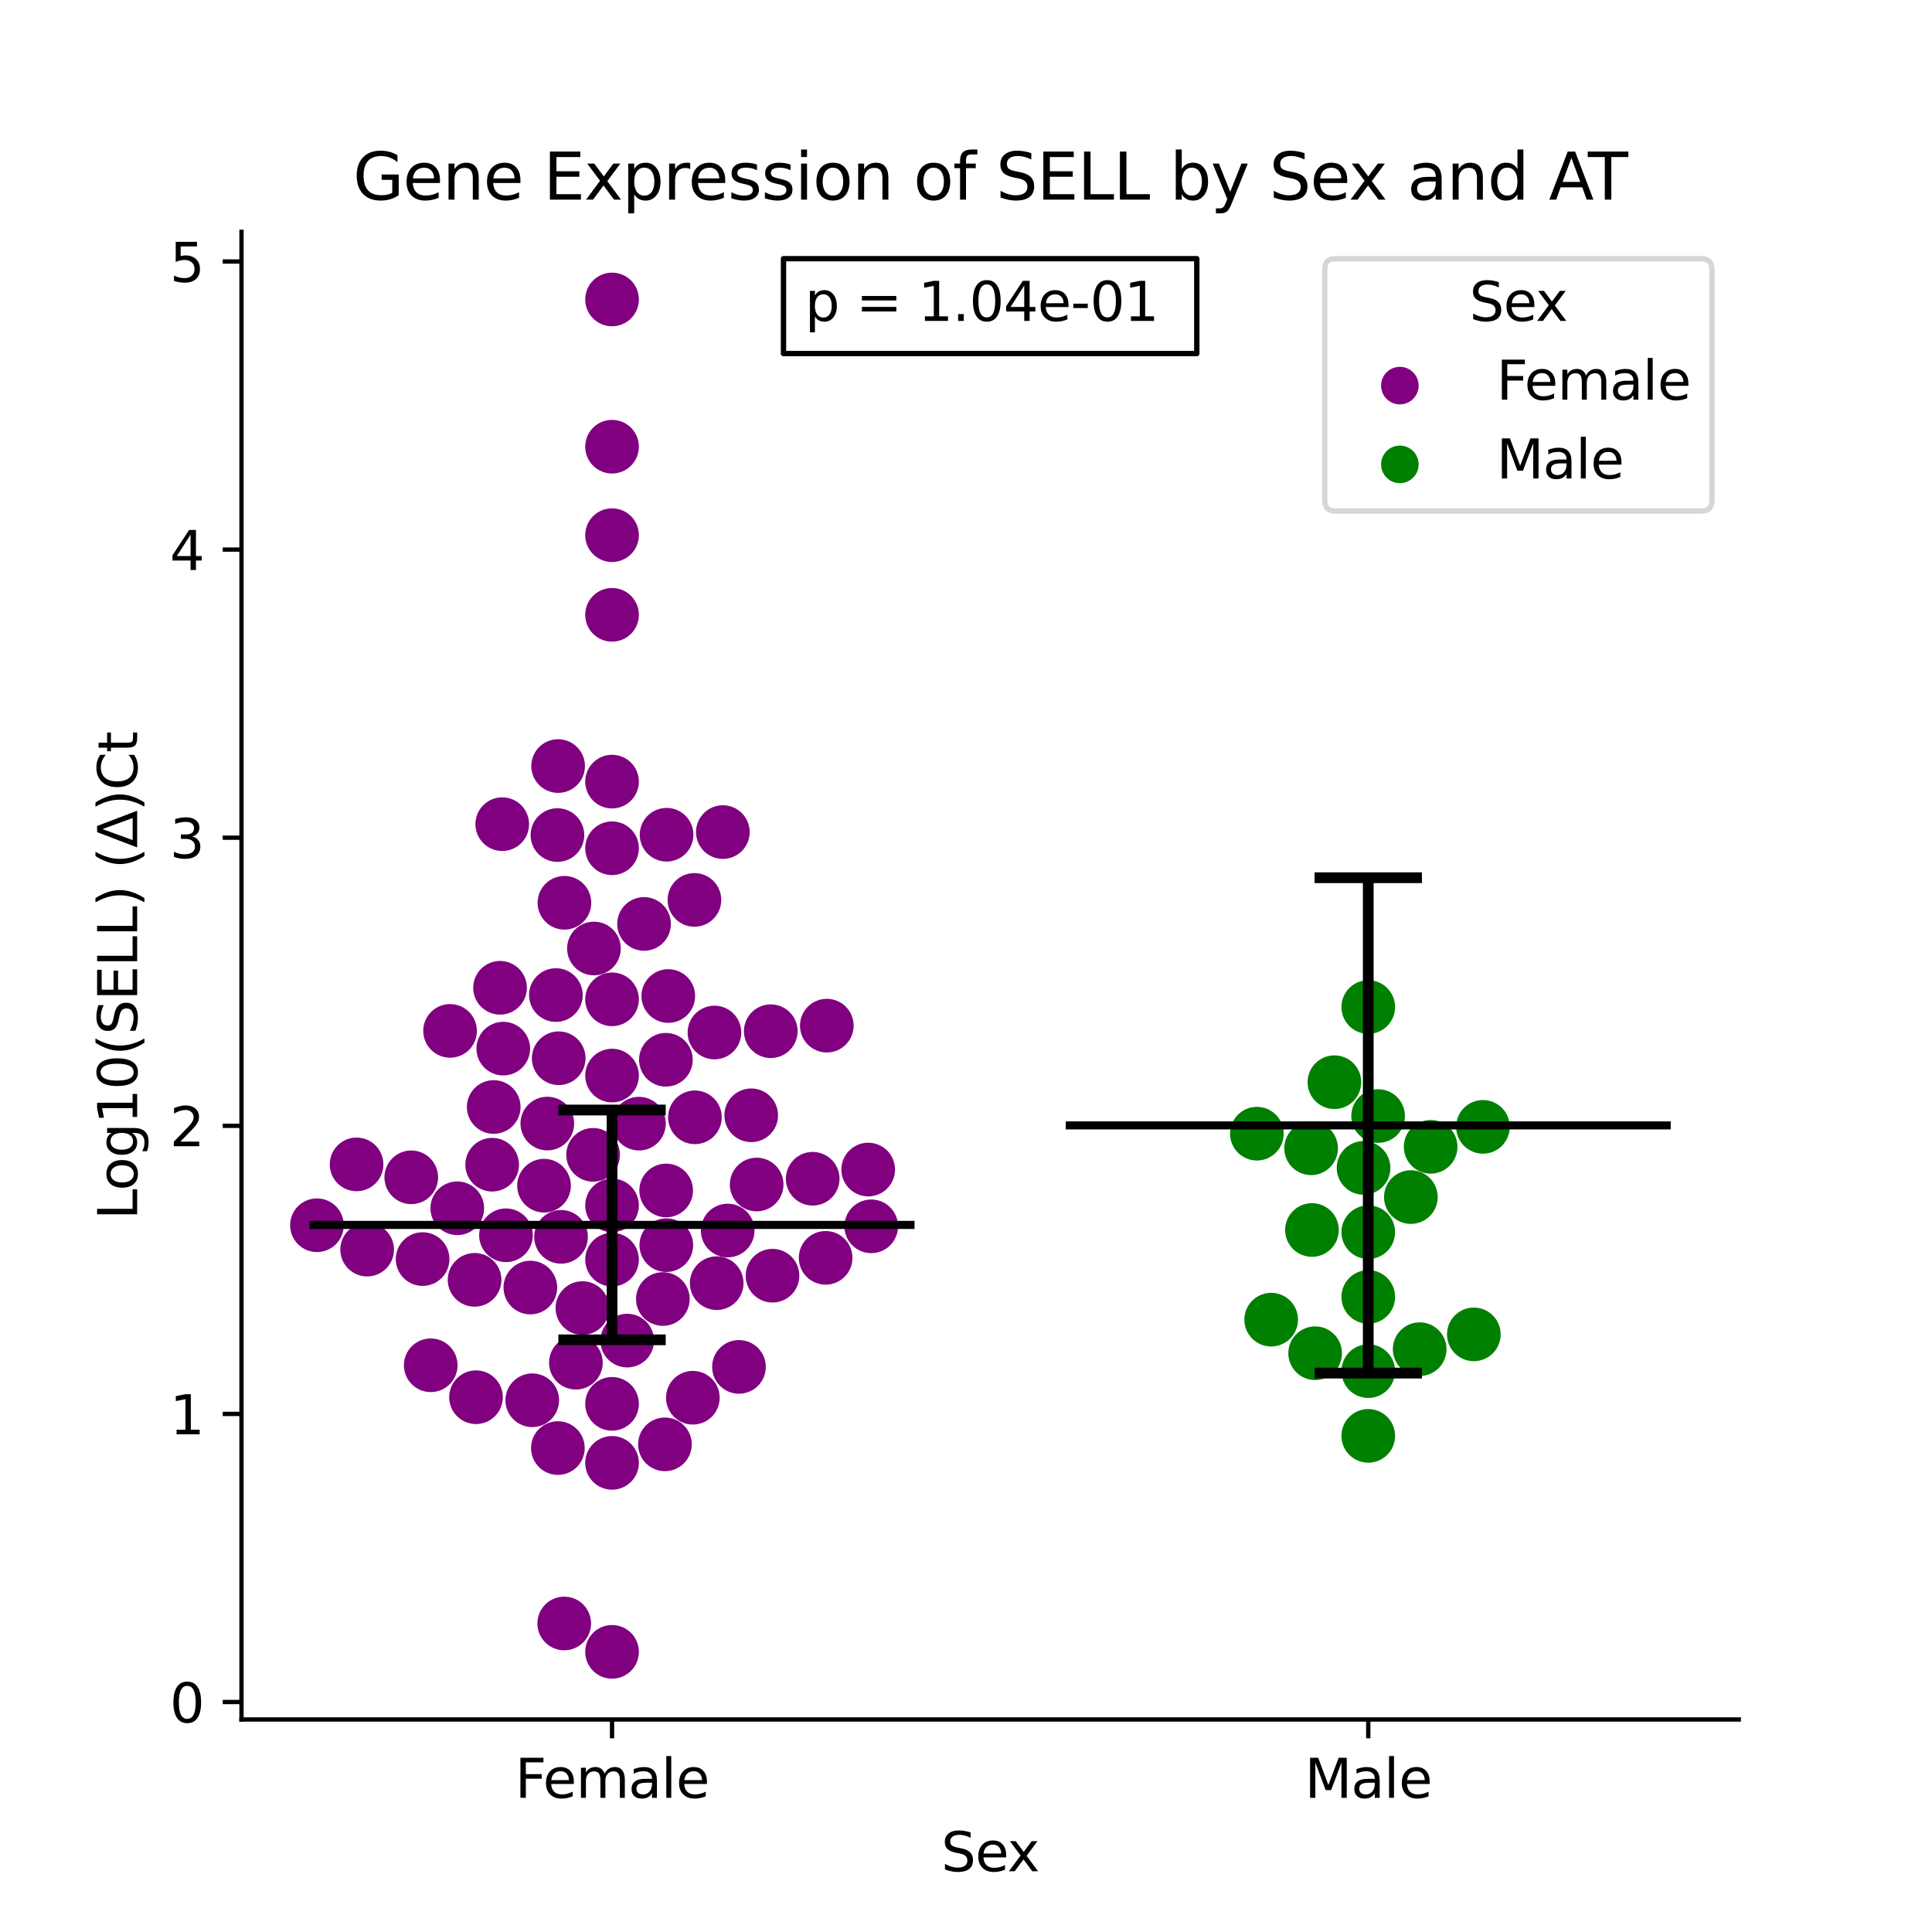 <?xml version="1.0" encoding="utf-8" standalone="no"?>
<!DOCTYPE svg PUBLIC "-//W3C//DTD SVG 1.1//EN"
  "http://www.w3.org/Graphics/SVG/1.1/DTD/svg11.dtd">
<svg xmlns:xlink="http://www.w3.org/1999/xlink" width="360pt" height="360pt" viewBox="0 0 360 360" xmlns="http://www.w3.org/2000/svg" version="1.1">
 <defs>
  <style type="text/css">*{stroke-linejoin: round; stroke-linecap: butt}</style>
 </defs>
 <g id="figure_1">
  <g id="patch_1">
   <path d="M 0 360 
L 360 360 
L 360 0 
L 0 0 
z
" style="fill: #ffffff"/>
  </g>
  <g id="axes_1">
   <g id="patch_2">
    <path d="M 45 320.4 
L 324 320.4 
L 324 43.2 
L 45 43.2 
z
" style="fill: #ffffff"/>
   </g>
   <g id="PathCollection_1">
    <defs>
     <path id="C0_0_995c63f5e6" d="M 0 5 
C 1.326 5 2.598 4.473 3.536 3.536 
C 4.473 2.598 5 1.326 5 -0 
C 5 -1.326 4.473 -2.598 3.536 -3.536 
C 2.598 -4.473 1.326 -5 0 -5 
C -1.326 -5 -2.598 -4.473 -3.536 -3.536 
C -4.473 -2.598 -5 -1.326 -5 0 
C -5 1.326 -4.473 2.598 -3.536 3.536 
C -2.598 4.473 -1.326 5 0 5 
z
"/>
    </defs>
    <g clip-path="url(#p78efe694e3)">
     <use xlink:href="#C0_0_995c63f5e6" x="139.979" y="207.819" style="fill: #800080"/>
    </g>
    <g clip-path="url(#p78efe694e3)">
     <use xlink:href="#C0_0_995c63f5e6" x="91.996" y="206.272" style="fill: #800080"/>
    </g>
    <g clip-path="url(#p78efe694e3)">
     <use xlink:href="#C0_0_995c63f5e6" x="68.413" y="232.848" style="fill: #800080"/>
    </g>
    <g clip-path="url(#p78efe694e3)">
     <use xlink:href="#C0_0_995c63f5e6" x="114.045" y="145.642" style="fill: #800080"/>
    </g>
    <g clip-path="url(#p78efe694e3)">
     <use xlink:href="#C0_0_995c63f5e6" x="162.342" y="228.508" style="fill: #800080"/>
    </g>
    <g clip-path="url(#p78efe694e3)">
     <use xlink:href="#C0_0_995c63f5e6" x="129.397" y="167.685" style="fill: #800080"/>
    </g>
    <g clip-path="url(#p78efe694e3)">
     <use xlink:href="#C0_0_995c63f5e6" x="93.176" y="184.059" style="fill: #800080"/>
    </g>
    <g clip-path="url(#p78efe694e3)">
     <use xlink:href="#C0_0_995c63f5e6" x="104.107" y="197.189" style="fill: #800080"/>
    </g>
    <g clip-path="url(#p78efe694e3)">
     <use xlink:href="#C0_0_995c63f5e6" x="114.045" y="158.061" style="fill: #800080"/>
    </g>
    <g clip-path="url(#p78efe694e3)">
     <use xlink:href="#C0_0_995c63f5e6" x="124.526" y="185.596" style="fill: #800080"/>
    </g>
    <g clip-path="url(#p78efe694e3)">
     <use xlink:href="#C0_0_995c63f5e6" x="103.997" y="142.742" style="fill: #800080"/>
    </g>
    <g clip-path="url(#p78efe694e3)">
     <use xlink:href="#C0_0_995c63f5e6" x="91.708" y="217.024" style="fill: #800080"/>
    </g>
    <g clip-path="url(#p78efe694e3)">
     <use xlink:href="#C0_0_995c63f5e6" x="134.694" y="155.047" style="fill: #800080"/>
    </g>
    <g clip-path="url(#p78efe694e3)">
     <use xlink:href="#C0_0_995c63f5e6" x="119.059" y="209.375" style="fill: #800080"/>
    </g>
    <g clip-path="url(#p78efe694e3)">
     <use xlink:href="#C0_0_995c63f5e6" x="161.778" y="217.93" style="fill: #800080"/>
    </g>
    <g clip-path="url(#p78efe694e3)">
     <use xlink:href="#C0_0_995c63f5e6" x="101.983" y="209.359" style="fill: #800080"/>
    </g>
    <g clip-path="url(#p78efe694e3)">
     <use xlink:href="#C0_0_995c63f5e6" x="114.045" y="83.235" style="fill: #800080"/>
    </g>
    <g clip-path="url(#p78efe694e3)">
     <use xlink:href="#C0_0_995c63f5e6" x="103.579" y="185.414" style="fill: #800080"/>
    </g>
    <g clip-path="url(#p78efe694e3)">
     <use xlink:href="#C0_0_995c63f5e6" x="153.845" y="234.381" style="fill: #800080"/>
    </g>
    <g clip-path="url(#p78efe694e3)">
     <use xlink:href="#C0_0_995c63f5e6" x="151.433" y="219.643" style="fill: #800080"/>
    </g>
    <g clip-path="url(#p78efe694e3)">
     <use xlink:href="#C0_0_995c63f5e6" x="85.207" y="225.145" style="fill: #800080"/>
    </g>
    <g clip-path="url(#p78efe694e3)">
     <use xlink:href="#C0_0_995c63f5e6" x="114.045" y="114.564" style="fill: #800080"/>
    </g>
    <g clip-path="url(#p78efe694e3)">
     <use xlink:href="#C0_0_995c63f5e6" x="88.431" y="238.48" style="fill: #800080"/>
    </g>
    <g clip-path="url(#p78efe694e3)">
     <use xlink:href="#C0_0_995c63f5e6" x="154.066" y="191.115" style="fill: #800080"/>
    </g>
    <g clip-path="url(#p78efe694e3)">
     <use xlink:href="#C0_0_995c63f5e6" x="129.486" y="208.195" style="fill: #800080"/>
    </g>
    <g clip-path="url(#p78efe694e3)">
     <use xlink:href="#C0_0_995c63f5e6" x="110.673" y="176.74" style="fill: #800080"/>
    </g>
    <g clip-path="url(#p78efe694e3)">
     <use xlink:href="#C0_0_995c63f5e6" x="94.281" y="230.176" style="fill: #800080"/>
    </g>
    <g clip-path="url(#p78efe694e3)">
     <use xlink:href="#C0_0_995c63f5e6" x="103.868" y="155.603" style="fill: #800080"/>
    </g>
    <g clip-path="url(#p78efe694e3)">
     <use xlink:href="#C0_0_995c63f5e6" x="124.207" y="155.541" style="fill: #800080"/>
    </g>
    <g clip-path="url(#p78efe694e3)">
     <use xlink:href="#C0_0_995c63f5e6" x="114.045" y="186.21" style="fill: #800080"/>
    </g>
    <g clip-path="url(#p78efe694e3)">
     <use xlink:href="#C0_0_995c63f5e6" x="114.045" y="99.723" style="fill: #800080"/>
    </g>
    <g clip-path="url(#p78efe694e3)">
     <use xlink:href="#C0_0_995c63f5e6" x="110.515" y="215.188" style="fill: #800080"/>
    </g>
    <g clip-path="url(#p78efe694e3)">
     <use xlink:href="#C0_0_995c63f5e6" x="124.131" y="221.824" style="fill: #800080"/>
    </g>
    <g clip-path="url(#p78efe694e3)">
     <use xlink:href="#C0_0_995c63f5e6" x="114.045" y="55.8" style="fill: #800080"/>
    </g>
    <g clip-path="url(#p78efe694e3)">
     <use xlink:href="#C0_0_995c63f5e6" x="114.045" y="200.414" style="fill: #800080"/>
    </g>
    <g clip-path="url(#p78efe694e3)">
     <use xlink:href="#C0_0_995c63f5e6" x="93.586" y="153.572" style="fill: #800080"/>
    </g>
    <g clip-path="url(#p78efe694e3)">
     <use xlink:href="#C0_0_995c63f5e6" x="124.081" y="197.473" style="fill: #800080"/>
    </g>
    <g clip-path="url(#p78efe694e3)">
     <use xlink:href="#C0_0_995c63f5e6" x="101.373" y="220.933" style="fill: #800080"/>
    </g>
    <g clip-path="url(#p78efe694e3)">
     <use xlink:href="#C0_0_995c63f5e6" x="76.632" y="219.374" style="fill: #800080"/>
    </g>
    <g clip-path="url(#p78efe694e3)">
     <use xlink:href="#C0_0_995c63f5e6" x="120.008" y="172.162" style="fill: #800080"/>
    </g>
    <g clip-path="url(#p78efe694e3)">
     <use xlink:href="#C0_0_995c63f5e6" x="114.045" y="224.606" style="fill: #800080"/>
    </g>
    <g clip-path="url(#p78efe694e3)">
     <use xlink:href="#C0_0_995c63f5e6" x="143.623" y="192.151" style="fill: #800080"/>
    </g>
    <g clip-path="url(#p78efe694e3)">
     <use xlink:href="#C0_0_995c63f5e6" x="135.594" y="229.292" style="fill: #800080"/>
    </g>
    <g clip-path="url(#p78efe694e3)">
     <use xlink:href="#C0_0_995c63f5e6" x="59.058" y="228.306" style="fill: #800080"/>
    </g>
    <g clip-path="url(#p78efe694e3)">
     <use xlink:href="#C0_0_995c63f5e6" x="78.748" y="234.612" style="fill: #800080"/>
    </g>
    <g clip-path="url(#p78efe694e3)">
     <use xlink:href="#C0_0_995c63f5e6" x="140.993" y="220.716" style="fill: #800080"/>
    </g>
    <g clip-path="url(#p78efe694e3)">
     <use xlink:href="#C0_0_995c63f5e6" x="108.524" y="243.74" style="fill: #800080"/>
    </g>
    <g clip-path="url(#p78efe694e3)">
     <use xlink:href="#C0_0_995c63f5e6" x="93.777" y="195.397" style="fill: #800080"/>
    </g>
    <g clip-path="url(#p78efe694e3)">
     <use xlink:href="#C0_0_995c63f5e6" x="105.174" y="168.221" style="fill: #800080"/>
    </g>
    <g clip-path="url(#p78efe694e3)">
     <use xlink:href="#C0_0_995c63f5e6" x="83.866" y="192.093" style="fill: #800080"/>
    </g>
    <g clip-path="url(#p78efe694e3)">
     <use xlink:href="#C0_0_995c63f5e6" x="88.696" y="260.351" style="fill: #800080"/>
    </g>
    <g clip-path="url(#p78efe694e3)">
     <use xlink:href="#C0_0_995c63f5e6" x="123.513" y="242.053" style="fill: #800080"/>
    </g>
    <g clip-path="url(#p78efe694e3)">
     <use xlink:href="#C0_0_995c63f5e6" x="124.157" y="232.018" style="fill: #800080"/>
    </g>
    <g clip-path="url(#p78efe694e3)">
     <use xlink:href="#C0_0_995c63f5e6" x="123.9" y="269.133" style="fill: #800080"/>
    </g>
    <g clip-path="url(#p78efe694e3)">
     <use xlink:href="#C0_0_995c63f5e6" x="105.135" y="302.509" style="fill: #800080"/>
    </g>
    <g clip-path="url(#p78efe694e3)">
     <use xlink:href="#C0_0_995c63f5e6" x="104.538" y="230.468" style="fill: #800080"/>
    </g>
    <g clip-path="url(#p78efe694e3)">
     <use xlink:href="#C0_0_995c63f5e6" x="98.822" y="239.915" style="fill: #800080"/>
    </g>
    <g clip-path="url(#p78efe694e3)">
     <use xlink:href="#C0_0_995c63f5e6" x="114.045" y="272.584" style="fill: #800080"/>
    </g>
    <g clip-path="url(#p78efe694e3)">
     <use xlink:href="#C0_0_995c63f5e6" x="103.953" y="269.826" style="fill: #800080"/>
    </g>
    <g clip-path="url(#p78efe694e3)">
     <use xlink:href="#C0_0_995c63f5e6" x="80.26" y="254.398" style="fill: #800080"/>
    </g>
    <g clip-path="url(#p78efe694e3)">
     <use xlink:href="#C0_0_995c63f5e6" x="116.875" y="249.801" style="fill: #800080"/>
    </g>
    <g clip-path="url(#p78efe694e3)">
     <use xlink:href="#C0_0_995c63f5e6" x="129.103" y="260.447" style="fill: #800080"/>
    </g>
    <g clip-path="url(#p78efe694e3)">
     <use xlink:href="#C0_0_995c63f5e6" x="66.44" y="216.968" style="fill: #800080"/>
    </g>
    <g clip-path="url(#p78efe694e3)">
     <use xlink:href="#C0_0_995c63f5e6" x="114.045" y="261.588" style="fill: #800080"/>
    </g>
    <g clip-path="url(#p78efe694e3)">
     <use xlink:href="#C0_0_995c63f5e6" x="137.696" y="254.7" style="fill: #800080"/>
    </g>
    <g clip-path="url(#p78efe694e3)">
     <use xlink:href="#C0_0_995c63f5e6" x="114.045" y="307.8" style="fill: #800080"/>
    </g>
    <g clip-path="url(#p78efe694e3)">
     <use xlink:href="#C0_0_995c63f5e6" x="114.045" y="234.712" style="fill: #800080"/>
    </g>
    <g clip-path="url(#p78efe694e3)">
     <use xlink:href="#C0_0_995c63f5e6" x="133.545" y="239.1" style="fill: #800080"/>
    </g>
    <g clip-path="url(#p78efe694e3)">
     <use xlink:href="#C0_0_995c63f5e6" x="107.307" y="253.919" style="fill: #800080"/>
    </g>
    <g clip-path="url(#p78efe694e3)">
     <use xlink:href="#C0_0_995c63f5e6" x="99.179" y="260.919" style="fill: #800080"/>
    </g>
    <g clip-path="url(#p78efe694e3)">
     <use xlink:href="#C0_0_995c63f5e6" x="133.126" y="192.394" style="fill: #800080"/>
    </g>
    <g clip-path="url(#p78efe694e3)">
     <use xlink:href="#C0_0_995c63f5e6" x="143.943" y="237.708" style="fill: #800080"/>
    </g>
   </g>
   <g id="PathCollection_2">
    <defs>
     <path id="C1_0_ac4d53eab2" d="M 0 5 
C 1.326 5 2.598 4.473 3.536 3.536 
C 4.473 2.598 5 1.326 5 -0 
C 5 -1.326 4.473 -2.598 3.536 -3.536 
C 2.598 -4.473 1.326 -5 0 -5 
C -1.326 -5 -2.598 -4.473 -3.536 -3.536 
C -4.473 -2.598 -5 -1.326 -5 0 
C -5 1.326 -4.473 2.598 -3.536 3.536 
C -2.598 4.473 -1.326 5 0 5 
z
"/>
    </defs>
    <g clip-path="url(#p78efe694e3)">
     <use xlink:href="#C1_0_ac4d53eab2" x="262.893" y="223.057" style="fill: #008000"/>
    </g>
    <g clip-path="url(#p78efe694e3)">
     <use xlink:href="#C1_0_ac4d53eab2" x="264.537" y="251.401" style="fill: #008000"/>
    </g>
    <g clip-path="url(#p78efe694e3)">
     <use xlink:href="#C1_0_ac4d53eab2" x="234.202" y="211.246" style="fill: #008000"/>
    </g>
    <g clip-path="url(#p78efe694e3)">
     <use xlink:href="#C1_0_ac4d53eab2" x="244.463" y="229.191" style="fill: #008000"/>
    </g>
    <g clip-path="url(#p78efe694e3)">
     <use xlink:href="#C1_0_ac4d53eab2" x="276.324" y="209.972" style="fill: #008000"/>
    </g>
    <g clip-path="url(#p78efe694e3)">
     <use xlink:href="#C1_0_ac4d53eab2" x="254.955" y="267.554" style="fill: #008000"/>
    </g>
    <g clip-path="url(#p78efe694e3)">
     <use xlink:href="#C1_0_ac4d53eab2" x="254.955" y="187.647" style="fill: #008000"/>
    </g>
    <g clip-path="url(#p78efe694e3)">
     <use xlink:href="#C1_0_ac4d53eab2" x="248.646" y="201.652" style="fill: #008000"/>
    </g>
    <g clip-path="url(#p78efe694e3)">
     <use xlink:href="#C1_0_ac4d53eab2" x="254.079" y="217.622" style="fill: #008000"/>
    </g>
    <g clip-path="url(#p78efe694e3)">
     <use xlink:href="#C1_0_ac4d53eab2" x="244.306" y="213.966" style="fill: #008000"/>
    </g>
    <g clip-path="url(#p78efe694e3)">
     <use xlink:href="#C1_0_ac4d53eab2" x="256.792" y="207.962" style="fill: #008000"/>
    </g>
    <g clip-path="url(#p78efe694e3)">
     <use xlink:href="#C1_0_ac4d53eab2" x="254.955" y="229.602" style="fill: #008000"/>
    </g>
    <g clip-path="url(#p78efe694e3)">
     <use xlink:href="#C1_0_ac4d53eab2" x="236.864" y="245.898" style="fill: #008000"/>
    </g>
    <g clip-path="url(#p78efe694e3)">
     <use xlink:href="#C1_0_ac4d53eab2" x="274.629" y="248.641" style="fill: #008000"/>
    </g>
    <g clip-path="url(#p78efe694e3)">
     <use xlink:href="#C1_0_ac4d53eab2" x="266.578" y="213.693" style="fill: #008000"/>
    </g>
    <g clip-path="url(#p78efe694e3)">
     <use xlink:href="#C1_0_ac4d53eab2" x="245.056" y="252.154" style="fill: #008000"/>
    </g>
    <g clip-path="url(#p78efe694e3)">
     <use xlink:href="#C1_0_ac4d53eab2" x="254.955" y="255.49" style="fill: #008000"/>
    </g>
    <g clip-path="url(#p78efe694e3)">
     <use xlink:href="#C1_0_ac4d53eab2" x="254.955" y="241.66" style="fill: #008000"/>
    </g>
   </g>
   <g id="PathCollection_3"/>
   <g id="PathCollection_4"/>
   <g id="matplotlib.axis_1">
    <g id="xtick_1">
     <g id="line2d_1">
      <defs>
       <path id="md3deff4ff0" d="M 0 0 
L 0 3.5 
" style="stroke: #000000; stroke-width: 0.8"/>
      </defs>
      <g>
       <use xlink:href="#md3deff4ff0" x="114.045" y="320.4" style="stroke: #000000; stroke-width: 0.8"/>
      </g>
     </g>
     <g id="text_1">
      <!-- Female -->
      <g transform="translate(95.968 334.998) scale(0.1 -0.1)">
       <defs>
        <path id="DejaVuSans-46" d="M 628 4666 
L 3309 4666 
L 3309 4134 
L 1259 4134 
L 1259 2759 
L 3109 2759 
L 3109 2228 
L 1259 2228 
L 1259 0 
L 628 0 
L 628 4666 
z
" transform="scale(0.016)"/>
        <path id="DejaVuSans-65" d="M 3597 1894 
L 3597 1613 
L 953 1613 
Q 991 1019 1311 708 
Q 1631 397 2203 397 
Q 2534 397 2845 478 
Q 3156 559 3463 722 
L 3463 178 
Q 3153 47 2828 -22 
Q 2503 -91 2169 -91 
Q 1331 -91 842 396 
Q 353 884 353 1716 
Q 353 2575 817 3079 
Q 1281 3584 2069 3584 
Q 2775 3584 3186 3129 
Q 3597 2675 3597 1894 
z
M 3022 2063 
Q 3016 2534 2758 2815 
Q 2500 3097 2075 3097 
Q 1594 3097 1305 2825 
Q 1016 2553 972 2059 
L 3022 2063 
z
" transform="scale(0.016)"/>
        <path id="DejaVuSans-6d" d="M 3328 2828 
Q 3544 3216 3844 3400 
Q 4144 3584 4550 3584 
Q 5097 3584 5394 3201 
Q 5691 2819 5691 2113 
L 5691 0 
L 5113 0 
L 5113 2094 
Q 5113 2597 4934 2840 
Q 4756 3084 4391 3084 
Q 3944 3084 3684 2787 
Q 3425 2491 3425 1978 
L 3425 0 
L 2847 0 
L 2847 2094 
Q 2847 2600 2669 2842 
Q 2491 3084 2119 3084 
Q 1678 3084 1418 2786 
Q 1159 2488 1159 1978 
L 1159 0 
L 581 0 
L 581 3500 
L 1159 3500 
L 1159 2956 
Q 1356 3278 1631 3431 
Q 1906 3584 2284 3584 
Q 2666 3584 2933 3390 
Q 3200 3197 3328 2828 
z
" transform="scale(0.016)"/>
        <path id="DejaVuSans-61" d="M 2194 1759 
Q 1497 1759 1228 1600 
Q 959 1441 959 1056 
Q 959 750 1161 570 
Q 1363 391 1709 391 
Q 2188 391 2477 730 
Q 2766 1069 2766 1631 
L 2766 1759 
L 2194 1759 
z
M 3341 1997 
L 3341 0 
L 2766 0 
L 2766 531 
Q 2569 213 2275 61 
Q 1981 -91 1556 -91 
Q 1019 -91 701 211 
Q 384 513 384 1019 
Q 384 1609 779 1909 
Q 1175 2209 1959 2209 
L 2766 2209 
L 2766 2266 
Q 2766 2663 2505 2880 
Q 2244 3097 1772 3097 
Q 1472 3097 1187 3025 
Q 903 2953 641 2809 
L 641 3341 
Q 956 3463 1253 3523 
Q 1550 3584 1831 3584 
Q 2591 3584 2966 3190 
Q 3341 2797 3341 1997 
z
" transform="scale(0.016)"/>
        <path id="DejaVuSans-6c" d="M 603 4863 
L 1178 4863 
L 1178 0 
L 603 0 
L 603 4863 
z
" transform="scale(0.016)"/>
       </defs>
       <use xlink:href="#DejaVuSans-46"/>
       <use xlink:href="#DejaVuSans-65" x="52.02"/>
       <use xlink:href="#DejaVuSans-6d" x="113.543"/>
       <use xlink:href="#DejaVuSans-61" x="210.955"/>
       <use xlink:href="#DejaVuSans-6c" x="272.234"/>
       <use xlink:href="#DejaVuSans-65" x="300.018"/>
      </g>
     </g>
    </g>
    <g id="xtick_2">
     <g id="line2d_2">
      <g>
       <use xlink:href="#md3deff4ff0" x="254.955" y="320.4" style="stroke: #000000; stroke-width: 0.8"/>
      </g>
     </g>
     <g id="text_2">
      <!-- Male -->
      <g transform="translate(243.111 334.998) scale(0.1 -0.1)">
       <defs>
        <path id="DejaVuSans-4d" d="M 628 4666 
L 1569 4666 
L 2759 1491 
L 3956 4666 
L 4897 4666 
L 4897 0 
L 4281 0 
L 4281 4097 
L 3078 897 
L 2444 897 
L 1241 4097 
L 1241 0 
L 628 0 
L 628 4666 
z
" transform="scale(0.016)"/>
       </defs>
       <use xlink:href="#DejaVuSans-4d"/>
       <use xlink:href="#DejaVuSans-61" x="86.279"/>
       <use xlink:href="#DejaVuSans-6c" x="147.559"/>
       <use xlink:href="#DejaVuSans-65" x="175.342"/>
      </g>
     </g>
    </g>
    <g id="text_3">
     <!-- Sex -->
     <g transform="translate(175.377 348.677) scale(0.1 -0.1)">
      <defs>
       <path id="DejaVuSans-53" d="M 3425 4513 
L 3425 3897 
Q 3066 4069 2747 4153 
Q 2428 4238 2131 4238 
Q 1616 4238 1336 4038 
Q 1056 3838 1056 3469 
Q 1056 3159 1242 3001 
Q 1428 2844 1947 2747 
L 2328 2669 
Q 3034 2534 3370 2195 
Q 3706 1856 3706 1288 
Q 3706 609 3251 259 
Q 2797 -91 1919 -91 
Q 1588 -91 1214 -16 
Q 841 59 441 206 
L 441 856 
Q 825 641 1194 531 
Q 1563 422 1919 422 
Q 2459 422 2753 634 
Q 3047 847 3047 1241 
Q 3047 1584 2836 1778 
Q 2625 1972 2144 2069 
L 1759 2144 
Q 1053 2284 737 2584 
Q 422 2884 422 3419 
Q 422 4038 858 4394 
Q 1294 4750 2059 4750 
Q 2388 4750 2728 4690 
Q 3069 4631 3425 4513 
z
" transform="scale(0.016)"/>
       <path id="DejaVuSans-78" d="M 3513 3500 
L 2247 1797 
L 3578 0 
L 2900 0 
L 1881 1375 
L 863 0 
L 184 0 
L 1544 1831 
L 300 3500 
L 978 3500 
L 1906 2253 
L 2834 3500 
L 3513 3500 
z
" transform="scale(0.016)"/>
      </defs>
      <use xlink:href="#DejaVuSans-53"/>
      <use xlink:href="#DejaVuSans-65" x="63.477"/>
      <use xlink:href="#DejaVuSans-78" x="123.25"/>
     </g>
    </g>
   </g>
   <g id="matplotlib.axis_2">
    <g id="ytick_1">
     <g id="line2d_3">
      <defs>
       <path id="mf79e8abbdd" d="M 0 0 
L -3.5 0 
" style="stroke: #000000; stroke-width: 0.8"/>
      </defs>
      <g>
       <use xlink:href="#mf79e8abbdd" x="45" y="317.144" style="stroke: #000000; stroke-width: 0.8"/>
      </g>
     </g>
     <g id="text_4">
      <!-- 0 -->
      <g transform="translate(31.637 320.943) scale(0.1 -0.1)">
       <defs>
        <path id="DejaVuSans-30" d="M 2034 4250 
Q 1547 4250 1301 3770 
Q 1056 3291 1056 2328 
Q 1056 1369 1301 889 
Q 1547 409 2034 409 
Q 2525 409 2770 889 
Q 3016 1369 3016 2328 
Q 3016 3291 2770 3770 
Q 2525 4250 2034 4250 
z
M 2034 4750 
Q 2819 4750 3233 4129 
Q 3647 3509 3647 2328 
Q 3647 1150 3233 529 
Q 2819 -91 2034 -91 
Q 1250 -91 836 529 
Q 422 1150 422 2328 
Q 422 3509 836 4129 
Q 1250 4750 2034 4750 
z
" transform="scale(0.016)"/>
       </defs>
       <use xlink:href="#DejaVuSans-30"/>
      </g>
     </g>
    </g>
    <g id="ytick_2">
     <g id="line2d_4">
      <g>
       <use xlink:href="#mf79e8abbdd" x="45" y="263.461" style="stroke: #000000; stroke-width: 0.8"/>
      </g>
     </g>
     <g id="text_5">
      <!-- 1 -->
      <g transform="translate(31.637 267.26) scale(0.1 -0.1)">
       <defs>
        <path id="DejaVuSans-31" d="M 794 531 
L 1825 531 
L 1825 4091 
L 703 3866 
L 703 4441 
L 1819 4666 
L 2450 4666 
L 2450 531 
L 3481 531 
L 3481 0 
L 794 0 
L 794 531 
z
" transform="scale(0.016)"/>
       </defs>
       <use xlink:href="#DejaVuSans-31"/>
      </g>
     </g>
    </g>
    <g id="ytick_3">
     <g id="line2d_5">
      <g>
       <use xlink:href="#mf79e8abbdd" x="45" y="209.778" style="stroke: #000000; stroke-width: 0.8"/>
      </g>
     </g>
     <g id="text_6">
      <!-- 2 -->
      <g transform="translate(31.637 213.577) scale(0.1 -0.1)">
       <defs>
        <path id="DejaVuSans-32" d="M 1228 531 
L 3431 531 
L 3431 0 
L 469 0 
L 469 531 
Q 828 903 1448 1529 
Q 2069 2156 2228 2338 
Q 2531 2678 2651 2914 
Q 2772 3150 2772 3378 
Q 2772 3750 2511 3984 
Q 2250 4219 1831 4219 
Q 1534 4219 1204 4116 
Q 875 4013 500 3803 
L 500 4441 
Q 881 4594 1212 4672 
Q 1544 4750 1819 4750 
Q 2544 4750 2975 4387 
Q 3406 4025 3406 3419 
Q 3406 3131 3298 2873 
Q 3191 2616 2906 2266 
Q 2828 2175 2409 1742 
Q 1991 1309 1228 531 
z
" transform="scale(0.016)"/>
       </defs>
       <use xlink:href="#DejaVuSans-32"/>
      </g>
     </g>
    </g>
    <g id="ytick_4">
     <g id="line2d_6">
      <g>
       <use xlink:href="#mf79e8abbdd" x="45" y="156.094" style="stroke: #000000; stroke-width: 0.8"/>
      </g>
     </g>
     <g id="text_7">
      <!-- 3 -->
      <g transform="translate(31.637 159.894) scale(0.1 -0.1)">
       <defs>
        <path id="DejaVuSans-33" d="M 2597 2516 
Q 3050 2419 3304 2112 
Q 3559 1806 3559 1356 
Q 3559 666 3084 287 
Q 2609 -91 1734 -91 
Q 1441 -91 1130 -33 
Q 819 25 488 141 
L 488 750 
Q 750 597 1062 519 
Q 1375 441 1716 441 
Q 2309 441 2620 675 
Q 2931 909 2931 1356 
Q 2931 1769 2642 2001 
Q 2353 2234 1838 2234 
L 1294 2234 
L 1294 2753 
L 1863 2753 
Q 2328 2753 2575 2939 
Q 2822 3125 2822 3475 
Q 2822 3834 2567 4026 
Q 2313 4219 1838 4219 
Q 1578 4219 1281 4162 
Q 984 4106 628 3988 
L 628 4550 
Q 988 4650 1302 4700 
Q 1616 4750 1894 4750 
Q 2613 4750 3031 4423 
Q 3450 4097 3450 3541 
Q 3450 3153 3228 2886 
Q 3006 2619 2597 2516 
z
" transform="scale(0.016)"/>
       </defs>
       <use xlink:href="#DejaVuSans-33"/>
      </g>
     </g>
    </g>
    <g id="ytick_5">
     <g id="line2d_7">
      <g>
       <use xlink:href="#mf79e8abbdd" x="45" y="102.411" style="stroke: #000000; stroke-width: 0.8"/>
      </g>
     </g>
     <g id="text_8">
      <!-- 4 -->
      <g transform="translate(31.637 106.21) scale(0.1 -0.1)">
       <defs>
        <path id="DejaVuSans-34" d="M 2419 4116 
L 825 1625 
L 2419 1625 
L 2419 4116 
z
M 2253 4666 
L 3047 4666 
L 3047 1625 
L 3713 1625 
L 3713 1100 
L 3047 1100 
L 3047 0 
L 2419 0 
L 2419 1100 
L 313 1100 
L 313 1709 
L 2253 4666 
z
" transform="scale(0.016)"/>
       </defs>
       <use xlink:href="#DejaVuSans-34"/>
      </g>
     </g>
    </g>
    <g id="ytick_6">
     <g id="line2d_8">
      <g>
       <use xlink:href="#mf79e8abbdd" x="45" y="48.728" style="stroke: #000000; stroke-width: 0.8"/>
      </g>
     </g>
     <g id="text_9">
      <!-- 5 -->
      <g transform="translate(31.637 52.527) scale(0.1 -0.1)">
       <defs>
        <path id="DejaVuSans-35" d="M 691 4666 
L 3169 4666 
L 3169 4134 
L 1269 4134 
L 1269 2991 
Q 1406 3038 1543 3061 
Q 1681 3084 1819 3084 
Q 2600 3084 3056 2656 
Q 3513 2228 3513 1497 
Q 3513 744 3044 326 
Q 2575 -91 1722 -91 
Q 1428 -91 1123 -41 
Q 819 9 494 109 
L 494 744 
Q 775 591 1075 516 
Q 1375 441 1709 441 
Q 2250 441 2565 725 
Q 2881 1009 2881 1497 
Q 2881 1984 2565 2268 
Q 2250 2553 1709 2553 
Q 1456 2553 1204 2497 
Q 953 2441 691 2322 
L 691 4666 
z
" transform="scale(0.016)"/>
       </defs>
       <use xlink:href="#DejaVuSans-35"/>
      </g>
     </g>
    </g>
    <g id="text_10">
     <!-- Log10(SELL) (Δ)Ct -->
     <g transform="translate(25.558 227.264) rotate(-90) scale(0.1 -0.1)">
      <defs>
       <path id="DejaVuSans-4c" d="M 628 4666 
L 1259 4666 
L 1259 531 
L 3531 531 
L 3531 0 
L 628 0 
L 628 4666 
z
" transform="scale(0.016)"/>
       <path id="DejaVuSans-6f" d="M 1959 3097 
Q 1497 3097 1228 2736 
Q 959 2375 959 1747 
Q 959 1119 1226 758 
Q 1494 397 1959 397 
Q 2419 397 2687 759 
Q 2956 1122 2956 1747 
Q 2956 2369 2687 2733 
Q 2419 3097 1959 3097 
z
M 1959 3584 
Q 2709 3584 3137 3096 
Q 3566 2609 3566 1747 
Q 3566 888 3137 398 
Q 2709 -91 1959 -91 
Q 1206 -91 779 398 
Q 353 888 353 1747 
Q 353 2609 779 3096 
Q 1206 3584 1959 3584 
z
" transform="scale(0.016)"/>
       <path id="DejaVuSans-67" d="M 2906 1791 
Q 2906 2416 2648 2759 
Q 2391 3103 1925 3103 
Q 1463 3103 1205 2759 
Q 947 2416 947 1791 
Q 947 1169 1205 825 
Q 1463 481 1925 481 
Q 2391 481 2648 825 
Q 2906 1169 2906 1791 
z
M 3481 434 
Q 3481 -459 3084 -895 
Q 2688 -1331 1869 -1331 
Q 1566 -1331 1297 -1286 
Q 1028 -1241 775 -1147 
L 775 -588 
Q 1028 -725 1275 -790 
Q 1522 -856 1778 -856 
Q 2344 -856 2625 -561 
Q 2906 -266 2906 331 
L 2906 616 
Q 2728 306 2450 153 
Q 2172 0 1784 0 
Q 1141 0 747 490 
Q 353 981 353 1791 
Q 353 2603 747 3093 
Q 1141 3584 1784 3584 
Q 2172 3584 2450 3431 
Q 2728 3278 2906 2969 
L 2906 3500 
L 3481 3500 
L 3481 434 
z
" transform="scale(0.016)"/>
       <path id="DejaVuSans-28" d="M 1984 4856 
Q 1566 4138 1362 3434 
Q 1159 2731 1159 2009 
Q 1159 1288 1364 580 
Q 1569 -128 1984 -844 
L 1484 -844 
Q 1016 -109 783 600 
Q 550 1309 550 2009 
Q 550 2706 781 3412 
Q 1013 4119 1484 4856 
L 1984 4856 
z
" transform="scale(0.016)"/>
       <path id="DejaVuSans-45" d="M 628 4666 
L 3578 4666 
L 3578 4134 
L 1259 4134 
L 1259 2753 
L 3481 2753 
L 3481 2222 
L 1259 2222 
L 1259 531 
L 3634 531 
L 3634 0 
L 628 0 
L 628 4666 
z
" transform="scale(0.016)"/>
       <path id="DejaVuSans-29" d="M 513 4856 
L 1013 4856 
Q 1481 4119 1714 3412 
Q 1947 2706 1947 2009 
Q 1947 1309 1714 600 
Q 1481 -109 1013 -844 
L 513 -844 
Q 928 -128 1133 580 
Q 1338 1288 1338 2009 
Q 1338 2731 1133 3434 
Q 928 4138 513 4856 
z
" transform="scale(0.016)"/>
       <path id="DejaVuSans-20" transform="scale(0.016)"/>
       <path id="DejaVuSans-394" d="M 2188 4044 
L 906 525 
L 3472 525 
L 2188 4044 
z
M 50 0 
L 1831 4666 
L 2547 4666 
L 4325 0 
L 50 0 
z
" transform="scale(0.016)"/>
       <path id="DejaVuSans-43" d="M 4122 4306 
L 4122 3641 
Q 3803 3938 3442 4084 
Q 3081 4231 2675 4231 
Q 1875 4231 1450 3742 
Q 1025 3253 1025 2328 
Q 1025 1406 1450 917 
Q 1875 428 2675 428 
Q 3081 428 3442 575 
Q 3803 722 4122 1019 
L 4122 359 
Q 3791 134 3420 21 
Q 3050 -91 2638 -91 
Q 1578 -91 968 557 
Q 359 1206 359 2328 
Q 359 3453 968 4101 
Q 1578 4750 2638 4750 
Q 3056 4750 3426 4639 
Q 3797 4528 4122 4306 
z
" transform="scale(0.016)"/>
       <path id="DejaVuSans-74" d="M 1172 4494 
L 1172 3500 
L 2356 3500 
L 2356 3053 
L 1172 3053 
L 1172 1153 
Q 1172 725 1289 603 
Q 1406 481 1766 481 
L 2356 481 
L 2356 0 
L 1766 0 
Q 1100 0 847 248 
Q 594 497 594 1153 
L 594 3053 
L 172 3053 
L 172 3500 
L 594 3500 
L 594 4494 
L 1172 4494 
z
" transform="scale(0.016)"/>
      </defs>
      <use xlink:href="#DejaVuSans-4c"/>
      <use xlink:href="#DejaVuSans-6f" x="53.963"/>
      <use xlink:href="#DejaVuSans-67" x="115.145"/>
      <use xlink:href="#DejaVuSans-31" x="178.621"/>
      <use xlink:href="#DejaVuSans-30" x="242.244"/>
      <use xlink:href="#DejaVuSans-28" x="305.867"/>
      <use xlink:href="#DejaVuSans-53" x="344.881"/>
      <use xlink:href="#DejaVuSans-45" x="408.357"/>
      <use xlink:href="#DejaVuSans-4c" x="471.541"/>
      <use xlink:href="#DejaVuSans-4c" x="527.254"/>
      <use xlink:href="#DejaVuSans-29" x="582.967"/>
      <use xlink:href="#DejaVuSans-20" x="621.98"/>
      <use xlink:href="#DejaVuSans-28" x="653.768"/>
      <use xlink:href="#DejaVuSans-394" x="692.781"/>
      <use xlink:href="#DejaVuSans-29" x="761.189"/>
      <use xlink:href="#DejaVuSans-43" x="800.203"/>
      <use xlink:href="#DejaVuSans-74" x="870.027"/>
     </g>
    </g>
   </g>
   <g id="LineCollection_1">
    <path d="M 114.045 249.655 
L 114.045 206.835 
" clip-path="url(#p78efe694e3)" style="fill: none; stroke: #000000; stroke-width: 2"/>
   </g>
   <g id="line2d_9">
    <defs>
     <path id="m498bf2ee42" d="M 10 0 
L -10 -0 
" style="stroke: #000000; stroke-width: 2"/>
    </defs>
    <g clip-path="url(#p78efe694e3)">
     <use xlink:href="#m498bf2ee42" x="114.045" y="249.655" style="stroke: #000000; stroke-width: 2"/>
    </g>
   </g>
   <g id="line2d_10">
    <g clip-path="url(#p78efe694e3)">
     <use xlink:href="#m498bf2ee42" x="114.045" y="206.835" style="stroke: #000000; stroke-width: 2"/>
    </g>
   </g>
   <g id="LineCollection_2">
    <path d="M 254.955 255.854 
L 254.955 163.549 
" clip-path="url(#p78efe694e3)" style="fill: none; stroke: #000000; stroke-width: 2"/>
   </g>
   <g id="line2d_11">
    <g clip-path="url(#p78efe694e3)">
     <use xlink:href="#m498bf2ee42" x="254.955" y="255.854" style="stroke: #000000; stroke-width: 2"/>
    </g>
   </g>
   <g id="line2d_12">
    <g clip-path="url(#p78efe694e3)">
     <use xlink:href="#m498bf2ee42" x="254.955" y="163.549" style="stroke: #000000; stroke-width: 2"/>
    </g>
   </g>
   <g id="LineCollection_3">
    <path d="M 57.682 228.245 
L 170.409 228.245 
" clip-path="url(#p78efe694e3)" style="fill: none; stroke: #000000; stroke-width: 1.5"/>
   </g>
   <g id="LineCollection_4">
    <path d="M 198.591 209.701 
L 311.318 209.701 
" clip-path="url(#p78efe694e3)" style="fill: none; stroke: #000000; stroke-width: 1.5"/>
   </g>
   <g id="patch_3">
    <path d="M 45 320.4 
L 45 43.2 
" style="fill: none; stroke: #000000; stroke-width: 0.8; stroke-linejoin: miter; stroke-linecap: square"/>
   </g>
   <g id="patch_4">
    <path d="M 45 320.4 
L 324 320.4 
" style="fill: none; stroke: #000000; stroke-width: 0.8; stroke-linejoin: miter; stroke-linecap: square"/>
   </g>
   <g id="text_11">
    <!-- Gene Expression of SELL by Sex and AT -->
    <g transform="translate(65.78 37.2) scale(0.12 -0.12)">
     <defs>
      <path id="DejaVuSans-47" d="M 3809 666 
L 3809 1919 
L 2778 1919 
L 2778 2438 
L 4434 2438 
L 4434 434 
Q 4069 175 3628 42 
Q 3188 -91 2688 -91 
Q 1594 -91 976 548 
Q 359 1188 359 2328 
Q 359 3472 976 4111 
Q 1594 4750 2688 4750 
Q 3144 4750 3555 4637 
Q 3966 4525 4313 4306 
L 4313 3634 
Q 3963 3931 3569 4081 
Q 3175 4231 2741 4231 
Q 1884 4231 1454 3753 
Q 1025 3275 1025 2328 
Q 1025 1384 1454 906 
Q 1884 428 2741 428 
Q 3075 428 3337 486 
Q 3600 544 3809 666 
z
" transform="scale(0.016)"/>
      <path id="DejaVuSans-6e" d="M 3513 2113 
L 3513 0 
L 2938 0 
L 2938 2094 
Q 2938 2591 2744 2837 
Q 2550 3084 2163 3084 
Q 1697 3084 1428 2787 
Q 1159 2491 1159 1978 
L 1159 0 
L 581 0 
L 581 3500 
L 1159 3500 
L 1159 2956 
Q 1366 3272 1645 3428 
Q 1925 3584 2291 3584 
Q 2894 3584 3203 3211 
Q 3513 2838 3513 2113 
z
" transform="scale(0.016)"/>
      <path id="DejaVuSans-70" d="M 1159 525 
L 1159 -1331 
L 581 -1331 
L 581 3500 
L 1159 3500 
L 1159 2969 
Q 1341 3281 1617 3432 
Q 1894 3584 2278 3584 
Q 2916 3584 3314 3078 
Q 3713 2572 3713 1747 
Q 3713 922 3314 415 
Q 2916 -91 2278 -91 
Q 1894 -91 1617 61 
Q 1341 213 1159 525 
z
M 3116 1747 
Q 3116 2381 2855 2742 
Q 2594 3103 2138 3103 
Q 1681 3103 1420 2742 
Q 1159 2381 1159 1747 
Q 1159 1113 1420 752 
Q 1681 391 2138 391 
Q 2594 391 2855 752 
Q 3116 1113 3116 1747 
z
" transform="scale(0.016)"/>
      <path id="DejaVuSans-72" d="M 2631 2963 
Q 2534 3019 2420 3045 
Q 2306 3072 2169 3072 
Q 1681 3072 1420 2755 
Q 1159 2438 1159 1844 
L 1159 0 
L 581 0 
L 581 3500 
L 1159 3500 
L 1159 2956 
Q 1341 3275 1631 3429 
Q 1922 3584 2338 3584 
Q 2397 3584 2469 3576 
Q 2541 3569 2628 3553 
L 2631 2963 
z
" transform="scale(0.016)"/>
      <path id="DejaVuSans-73" d="M 2834 3397 
L 2834 2853 
Q 2591 2978 2328 3040 
Q 2066 3103 1784 3103 
Q 1356 3103 1142 2972 
Q 928 2841 928 2578 
Q 928 2378 1081 2264 
Q 1234 2150 1697 2047 
L 1894 2003 
Q 2506 1872 2764 1633 
Q 3022 1394 3022 966 
Q 3022 478 2636 193 
Q 2250 -91 1575 -91 
Q 1294 -91 989 -36 
Q 684 19 347 128 
L 347 722 
Q 666 556 975 473 
Q 1284 391 1588 391 
Q 1994 391 2212 530 
Q 2431 669 2431 922 
Q 2431 1156 2273 1281 
Q 2116 1406 1581 1522 
L 1381 1569 
Q 847 1681 609 1914 
Q 372 2147 372 2553 
Q 372 3047 722 3315 
Q 1072 3584 1716 3584 
Q 2034 3584 2315 3537 
Q 2597 3491 2834 3397 
z
" transform="scale(0.016)"/>
      <path id="DejaVuSans-69" d="M 603 3500 
L 1178 3500 
L 1178 0 
L 603 0 
L 603 3500 
z
M 603 4863 
L 1178 4863 
L 1178 4134 
L 603 4134 
L 603 4863 
z
" transform="scale(0.016)"/>
      <path id="DejaVuSans-66" d="M 2375 4863 
L 2375 4384 
L 1825 4384 
Q 1516 4384 1395 4259 
Q 1275 4134 1275 3809 
L 1275 3500 
L 2222 3500 
L 2222 3053 
L 1275 3053 
L 1275 0 
L 697 0 
L 697 3053 
L 147 3053 
L 147 3500 
L 697 3500 
L 697 3744 
Q 697 4328 969 4595 
Q 1241 4863 1831 4863 
L 2375 4863 
z
" transform="scale(0.016)"/>
      <path id="DejaVuSans-62" d="M 3116 1747 
Q 3116 2381 2855 2742 
Q 2594 3103 2138 3103 
Q 1681 3103 1420 2742 
Q 1159 2381 1159 1747 
Q 1159 1113 1420 752 
Q 1681 391 2138 391 
Q 2594 391 2855 752 
Q 3116 1113 3116 1747 
z
M 1159 2969 
Q 1341 3281 1617 3432 
Q 1894 3584 2278 3584 
Q 2916 3584 3314 3078 
Q 3713 2572 3713 1747 
Q 3713 922 3314 415 
Q 2916 -91 2278 -91 
Q 1894 -91 1617 61 
Q 1341 213 1159 525 
L 1159 0 
L 581 0 
L 581 4863 
L 1159 4863 
L 1159 2969 
z
" transform="scale(0.016)"/>
      <path id="DejaVuSans-79" d="M 2059 -325 
Q 1816 -950 1584 -1140 
Q 1353 -1331 966 -1331 
L 506 -1331 
L 506 -850 
L 844 -850 
Q 1081 -850 1212 -737 
Q 1344 -625 1503 -206 
L 1606 56 
L 191 3500 
L 800 3500 
L 1894 763 
L 2988 3500 
L 3597 3500 
L 2059 -325 
z
" transform="scale(0.016)"/>
      <path id="DejaVuSans-64" d="M 2906 2969 
L 2906 4863 
L 3481 4863 
L 3481 0 
L 2906 0 
L 2906 525 
Q 2725 213 2448 61 
Q 2172 -91 1784 -91 
Q 1150 -91 751 415 
Q 353 922 353 1747 
Q 353 2572 751 3078 
Q 1150 3584 1784 3584 
Q 2172 3584 2448 3432 
Q 2725 3281 2906 2969 
z
M 947 1747 
Q 947 1113 1208 752 
Q 1469 391 1925 391 
Q 2381 391 2643 752 
Q 2906 1113 2906 1747 
Q 2906 2381 2643 2742 
Q 2381 3103 1925 3103 
Q 1469 3103 1208 2742 
Q 947 2381 947 1747 
z
" transform="scale(0.016)"/>
      <path id="DejaVuSans-41" d="M 2188 4044 
L 1331 1722 
L 3047 1722 
L 2188 4044 
z
M 1831 4666 
L 2547 4666 
L 4325 0 
L 3669 0 
L 3244 1197 
L 1141 1197 
L 716 0 
L 50 0 
L 1831 4666 
z
" transform="scale(0.016)"/>
      <path id="DejaVuSans-54" d="M -19 4666 
L 3928 4666 
L 3928 4134 
L 2272 4134 
L 2272 0 
L 1638 0 
L 1638 4134 
L -19 4134 
L -19 4666 
z
" transform="scale(0.016)"/>
     </defs>
     <use xlink:href="#DejaVuSans-47"/>
     <use xlink:href="#DejaVuSans-65" x="77.49"/>
     <use xlink:href="#DejaVuSans-6e" x="139.014"/>
     <use xlink:href="#DejaVuSans-65" x="202.393"/>
     <use xlink:href="#DejaVuSans-20" x="263.916"/>
     <use xlink:href="#DejaVuSans-45" x="295.703"/>
     <use xlink:href="#DejaVuSans-78" x="358.887"/>
     <use xlink:href="#DejaVuSans-70" x="418.066"/>
     <use xlink:href="#DejaVuSans-72" x="481.543"/>
     <use xlink:href="#DejaVuSans-65" x="520.406"/>
     <use xlink:href="#DejaVuSans-73" x="581.93"/>
     <use xlink:href="#DejaVuSans-73" x="634.029"/>
     <use xlink:href="#DejaVuSans-69" x="686.129"/>
     <use xlink:href="#DejaVuSans-6f" x="713.912"/>
     <use xlink:href="#DejaVuSans-6e" x="775.094"/>
     <use xlink:href="#DejaVuSans-20" x="838.473"/>
     <use xlink:href="#DejaVuSans-6f" x="870.26"/>
     <use xlink:href="#DejaVuSans-66" x="931.441"/>
     <use xlink:href="#DejaVuSans-20" x="966.646"/>
     <use xlink:href="#DejaVuSans-53" x="998.434"/>
     <use xlink:href="#DejaVuSans-45" x="1061.91"/>
     <use xlink:href="#DejaVuSans-4c" x="1125.094"/>
     <use xlink:href="#DejaVuSans-4c" x="1180.807"/>
     <use xlink:href="#DejaVuSans-20" x="1236.52"/>
     <use xlink:href="#DejaVuSans-62" x="1268.307"/>
     <use xlink:href="#DejaVuSans-79" x="1331.783"/>
     <use xlink:href="#DejaVuSans-20" x="1390.963"/>
     <use xlink:href="#DejaVuSans-53" x="1422.75"/>
     <use xlink:href="#DejaVuSans-65" x="1486.227"/>
     <use xlink:href="#DejaVuSans-78" x="1546"/>
     <use xlink:href="#DejaVuSans-20" x="1605.18"/>
     <use xlink:href="#DejaVuSans-61" x="1636.967"/>
     <use xlink:href="#DejaVuSans-6e" x="1698.246"/>
     <use xlink:href="#DejaVuSans-64" x="1761.625"/>
     <use xlink:href="#DejaVuSans-20" x="1825.102"/>
     <use xlink:href="#DejaVuSans-41" x="1856.889"/>
     <use xlink:href="#DejaVuSans-54" x="1917.547"/>
    </g>
   </g>
   <g id="patch_5">
    <path d="M 145.993 65.878 
L 223.007 65.878 
L 223.007 48.2 
L 145.993 48.2 
z
" style="fill: #ffffff; stroke: #000000; stroke-linejoin: miter"/>
   </g>
   <g id="text_12">
    <!-- p = 1.04e-01  -->
    <g transform="translate(149.993 59.798) scale(0.1 -0.1)">
     <defs>
      <path id="DejaVuSans-3d" d="M 678 2906 
L 4684 2906 
L 4684 2381 
L 678 2381 
L 678 2906 
z
M 678 1631 
L 4684 1631 
L 4684 1100 
L 678 1100 
L 678 1631 
z
" transform="scale(0.016)"/>
      <path id="DejaVuSans-2e" d="M 684 794 
L 1344 794 
L 1344 0 
L 684 0 
L 684 794 
z
" transform="scale(0.016)"/>
      <path id="DejaVuSans-2d" d="M 313 2009 
L 1997 2009 
L 1997 1497 
L 313 1497 
L 313 2009 
z
" transform="scale(0.016)"/>
     </defs>
     <use xlink:href="#DejaVuSans-70"/>
     <use xlink:href="#DejaVuSans-20" x="63.477"/>
     <use xlink:href="#DejaVuSans-3d" x="95.264"/>
     <use xlink:href="#DejaVuSans-20" x="179.053"/>
     <use xlink:href="#DejaVuSans-31" x="210.84"/>
     <use xlink:href="#DejaVuSans-2e" x="274.463"/>
     <use xlink:href="#DejaVuSans-30" x="306.25"/>
     <use xlink:href="#DejaVuSans-34" x="369.873"/>
     <use xlink:href="#DejaVuSans-65" x="433.496"/>
     <use xlink:href="#DejaVuSans-2d" x="495.02"/>
     <use xlink:href="#DejaVuSans-30" x="531.104"/>
     <use xlink:href="#DejaVuSans-31" x="594.727"/>
     <use xlink:href="#DejaVuSans-20" x="658.35"/>
    </g>
   </g>
   <g id="legend_1">
    <g id="patch_6">
     <path d="M 248.845 95.234 
L 317 95.234 
Q 319 95.234 319 93.234 
L 319 50.2 
Q 319 48.2 317 48.2 
L 248.845 48.2 
Q 246.845 48.2 246.845 50.2 
L 246.845 93.234 
Q 246.845 95.234 248.845 95.234 
z
" style="fill: #ffffff; opacity: 0.8; stroke: #cccccc; stroke-linejoin: miter"/>
    </g>
    <g id="text_13">
     <!-- Sex -->
     <g transform="translate(273.8 59.798) scale(0.1 -0.1)">
      <use xlink:href="#DejaVuSans-53"/>
      <use xlink:href="#DejaVuSans-65" x="63.477"/>
      <use xlink:href="#DejaVuSans-78" x="123.25"/>
     </g>
    </g>
    <g id="PathCollection_5">
     <defs>
      <path id="m546a6954ae" d="M 0 3 
C 0.796 3 1.559 2.684 2.121 2.121 
C 2.684 1.559 3 0.796 3 0 
C 3 -0.796 2.684 -1.559 2.121 -2.121 
C 1.559 -2.684 0.796 -3 0 -3 
C -0.796 -3 -1.559 -2.684 -2.121 -2.121 
C -2.684 -1.559 -3 -0.796 -3 0 
C -3 0.796 -2.684 1.559 -2.121 2.121 
C -1.559 2.684 -0.796 3 0 3 
z
" style="stroke: #800080"/>
     </defs>
     <g>
      <use xlink:href="#m546a6954ae" x="260.845" y="71.852" style="fill: #800080; stroke: #800080"/>
     </g>
    </g>
    <g id="text_14">
     <!-- Female -->
     <g transform="translate(278.845 74.477) scale(0.1 -0.1)">
      <use xlink:href="#DejaVuSans-46"/>
      <use xlink:href="#DejaVuSans-65" x="52.02"/>
      <use xlink:href="#DejaVuSans-6d" x="113.543"/>
      <use xlink:href="#DejaVuSans-61" x="210.955"/>
      <use xlink:href="#DejaVuSans-6c" x="272.234"/>
      <use xlink:href="#DejaVuSans-65" x="300.018"/>
     </g>
    </g>
    <g id="PathCollection_6">
     <defs>
      <path id="m0ffd2943e7" d="M 0 3 
C 0.796 3 1.559 2.684 2.121 2.121 
C 2.684 1.559 3 0.796 3 0 
C 3 -0.796 2.684 -1.559 2.121 -2.121 
C 1.559 -2.684 0.796 -3 0 -3 
C -0.796 -3 -1.559 -2.684 -2.121 -2.121 
C -2.684 -1.559 -3 -0.796 -3 0 
C -3 0.796 -2.684 1.559 -2.121 2.121 
C -1.559 2.684 -0.796 3 0 3 
z
" style="stroke: #008000"/>
     </defs>
     <g>
      <use xlink:href="#m0ffd2943e7" x="260.845" y="86.53" style="fill: #008000; stroke: #008000"/>
     </g>
    </g>
    <g id="text_15">
     <!-- Male -->
     <g transform="translate(278.845 89.155) scale(0.1 -0.1)">
      <use xlink:href="#DejaVuSans-4d"/>
      <use xlink:href="#DejaVuSans-61" x="86.279"/>
      <use xlink:href="#DejaVuSans-6c" x="147.559"/>
      <use xlink:href="#DejaVuSans-65" x="175.342"/>
     </g>
    </g>
   </g>
  </g>
 </g>
 <defs>
  <clipPath id="p78efe694e3">
   <rect x="45" y="43.2" width="279" height="277.2"/>
  </clipPath>
 </defs>
</svg>
